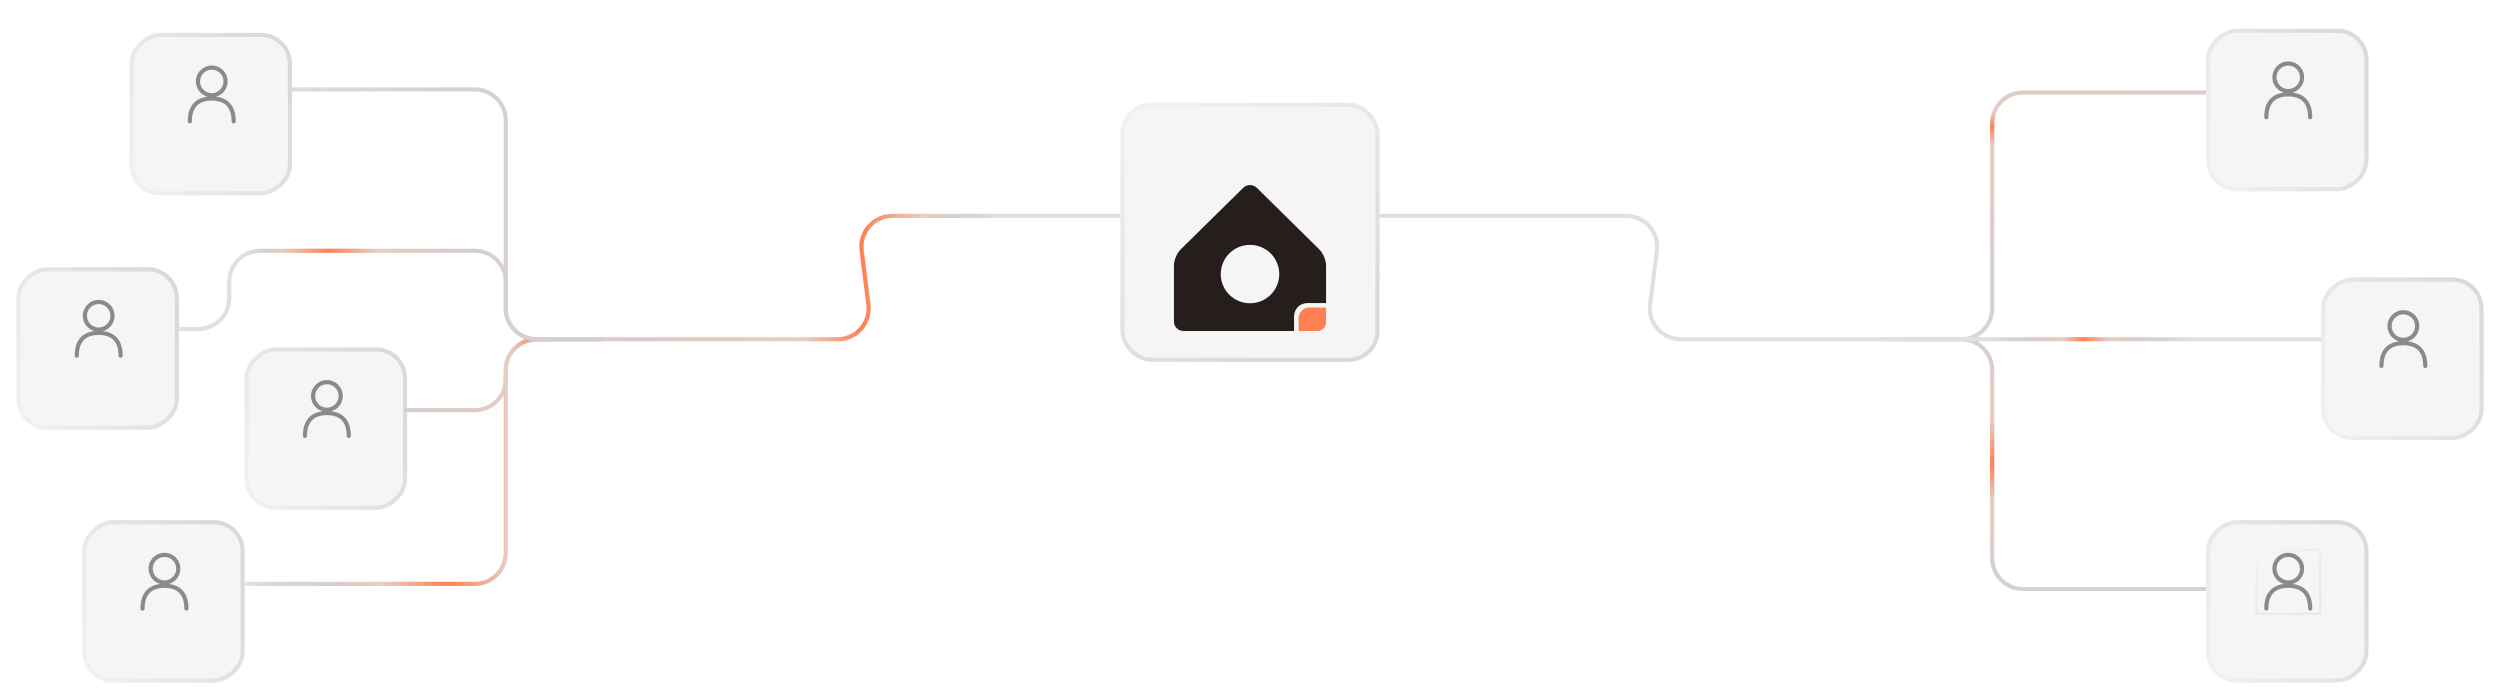 <svg width="1216" height="335" viewBox="0 0 1216 335" fill="none" xmlns="http://www.w3.org/2000/svg">
<g filter="url(#filter0_ddd_683_6757)">
<rect x="63" y="85.999" width="79" height="79" rx="15" transform="rotate(-90 63 85.999)" fill="#F5F5F5"/>
<rect x="64" y="84.999" width="77" height="77" rx="14" transform="rotate(-90 64 84.999)" stroke="url(#paint0_linear_683_6757)" stroke-width="2"/>
</g>
<g opacity="0.5">
<rect width="32" height="32" transform="translate(87 29.998)" fill="white" fill-opacity="0.01"/>
<path fill-rule="evenodd" clip-rule="evenodd" d="M103 31.865C98.729 31.865 95.267 35.328 95.267 39.599C95.267 43.125 97.627 46.1 100.853 47.03C98.306 47.34 96.121 48.241 94.475 49.863C92.381 51.928 91.32 55.001 91.32 59.012C91.32 59.571 91.774 60.025 92.333 60.025C92.893 60.025 93.347 59.571 93.347 59.012C93.347 55.342 94.313 52.869 95.898 51.307C97.486 49.742 99.857 48.932 103 48.932C106.143 48.932 108.514 49.742 110.102 51.307C111.687 52.869 112.653 55.342 112.653 59.012C112.653 59.571 113.107 60.025 113.667 60.025C114.226 60.025 114.68 59.571 114.68 59.012C114.68 55.001 113.619 51.928 111.525 49.863C109.879 48.241 107.694 47.34 105.147 47.03C108.373 46.1 110.733 43.125 110.733 39.599C110.733 35.328 107.271 31.865 103 31.865ZM97.293 39.599C97.293 36.447 99.848 33.892 103 33.892C106.152 33.892 108.707 36.447 108.707 39.599C108.707 42.75 106.152 45.305 103 45.305C99.848 45.305 97.293 42.75 97.293 39.599Z" fill="#251E1C"/>
</g>
<g filter="url(#filter1_ddd_683_6757)">
<rect x="8" y="199.999" width="79" height="79" rx="15" transform="rotate(-90 8 199.999)" fill="#F5F5F5"/>
<rect x="9" y="198.999" width="77" height="77" rx="14" transform="rotate(-90 9 198.999)" stroke="url(#paint1_linear_683_6757)" stroke-width="2"/>
</g>
<g opacity="0.5">
<rect width="32" height="32" transform="translate(32 143.999)" fill="white" fill-opacity="0.01"/>
<path fill-rule="evenodd" clip-rule="evenodd" d="M48 145.865C43.729 145.865 40.267 149.328 40.267 153.599C40.267 157.125 42.627 160.1 45.853 161.03C43.306 161.34 41.121 162.241 39.475 163.863C37.381 165.928 36.32 169.001 36.32 173.012C36.32 173.571 36.774 174.025 37.333 174.025C37.893 174.025 38.347 173.571 38.347 173.012C38.347 169.342 39.313 166.869 40.898 165.307C42.486 163.742 44.857 162.932 48 162.932C51.143 162.932 53.514 163.742 55.102 165.307C56.687 166.869 57.653 169.342 57.653 173.012C57.653 173.571 58.107 174.025 58.667 174.025C59.226 174.025 59.68 173.571 59.68 173.012C59.68 169.001 58.619 165.928 56.525 163.863C54.879 162.241 52.694 161.34 50.147 161.03C53.373 160.1 55.733 157.125 55.733 153.599C55.733 149.328 52.271 145.865 48 145.865ZM42.293 153.599C42.293 150.447 44.848 147.892 48 147.892C51.152 147.892 53.707 150.447 53.707 153.599C53.707 156.75 51.152 159.305 48 159.305C44.848 159.305 42.293 156.75 42.293 153.599Z" fill="#251E1C"/>
</g>
<g filter="url(#filter2_ddd_683_6757)">
<rect x="119" y="238.999" width="79" height="79" rx="15" transform="rotate(-90 119 238.999)" fill="#F5F5F5"/>
<rect x="120" y="237.999" width="77" height="77" rx="14" transform="rotate(-90 120 237.999)" stroke="url(#paint2_linear_683_6757)" stroke-width="2"/>
</g>
<g opacity="0.5">
<rect width="32" height="32" transform="translate(143 182.999)" fill="white" fill-opacity="0.01"/>
<path fill-rule="evenodd" clip-rule="evenodd" d="M159 184.865C154.729 184.865 151.267 188.328 151.267 192.599C151.267 196.125 153.627 199.1 156.853 200.03C154.306 200.34 152.121 201.241 150.475 202.863C148.381 204.928 147.32 208.001 147.32 212.012C147.32 212.571 147.774 213.025 148.333 213.025C148.893 213.025 149.347 212.571 149.347 212.012C149.347 208.342 150.313 205.869 151.898 204.307C153.486 202.742 155.857 201.932 159 201.932C162.143 201.932 164.514 202.742 166.102 204.307C167.687 205.869 168.653 208.342 168.653 212.012C168.653 212.571 169.107 213.025 169.667 213.025C170.226 213.025 170.68 212.571 170.68 212.012C170.68 208.001 169.619 204.928 167.525 202.863C165.879 201.241 163.694 200.34 161.147 200.03C164.373 199.1 166.733 196.125 166.733 192.599C166.733 188.328 163.271 184.865 159 184.865ZM153.293 192.599C153.293 189.447 155.848 186.892 159 186.892C162.152 186.892 164.707 189.447 164.707 192.599C164.707 195.75 162.152 198.305 159 198.305C155.848 198.305 153.293 195.75 153.293 192.599Z" fill="#251E1C"/>
</g>
<path d="M117.5 283.999H231C239.284 283.999 246 277.283 246 268.999V179.999C246 171.714 252.716 164.999 261 164.999H293" stroke="#E0E0E0" stroke-width="2"/>
<path d="M117.5 283.999H231C239.284 283.999 246 277.283 246 268.999V179.999C246 171.714 252.716 164.999 261 164.999H293" stroke="url(#paint3_linear_683_6757)" stroke-width="2"/>
<path d="M196.5 199.499H231C239.284 199.499 246 192.783 246 184.499V179.999C246 171.714 252.716 164.999 261 164.999H293" stroke="#E0E0E0" stroke-width="2"/>
<path d="M196.5 199.499H231C239.284 199.499 246 192.783 246 184.499V179.999C246 171.714 252.716 164.999 261 164.999H293" stroke="url(#paint4_linear_683_6757)" stroke-width="2"/>
<path d="M86.5 159.999H96.5C104.784 159.999 111.5 153.283 111.5 144.999V136.999C111.5 128.714 118.216 121.999 126.5 121.999L231 121.999C239.284 121.999 246 128.714 246 136.999V149.999C246 158.283 252.716 164.999 261 164.999H293" stroke="#E0E0E0" stroke-width="2"/>
<path d="M86.5 159.999H96.5C104.784 159.999 111.5 153.283 111.5 144.999V136.999C111.5 128.714 118.216 121.999 126.5 121.999L231 121.999C239.284 121.999 246 128.714 246 136.999V149.999C246 158.283 252.716 164.999 261 164.999H293" stroke="url(#paint5_linear_683_6757)" stroke-width="2"/>
<path d="M141.5 43.498L231 43.498C239.284 43.498 246 50.214 246 58.498V121.999V149.999C246 158.283 252.716 164.999 261 164.999L293 164.999H407.508C416.531 164.999 423.512 157.091 422.392 148.138L419.108 121.859C417.988 112.906 424.969 104.999 433.992 104.999L552 104.999" stroke="#E0E0E0" stroke-width="2"/>
<path d="M141.5 43.498L231 43.498C239.284 43.498 246 50.214 246 58.498V121.999V149.999C246 158.283 252.716 164.999 261 164.999L293 164.999H407.508C416.531 164.999 423.512 157.091 422.392 148.138L419.108 121.859C417.988 112.906 424.969 104.999 433.992 104.999L552 104.999" stroke="url(#paint6_linear_683_6757)" stroke-width="2"/>
<g filter="url(#filter3_ddd_683_6757)">
<rect x="40" y="322.999" width="79" height="79" rx="15" transform="rotate(-90 40 322.999)" fill="#F5F5F5"/>
<rect x="41" y="321.999" width="77" height="77" rx="14" transform="rotate(-90 41 321.999)" stroke="url(#paint7_linear_683_6757)" stroke-width="2"/>
</g>
<g opacity="0.5">
<rect width="32" height="32" transform="translate(64 266.999)" fill="white" fill-opacity="0.01"/>
<path fill-rule="evenodd" clip-rule="evenodd" d="M80 268.865C75.729 268.865 72.267 272.328 72.267 276.599C72.267 280.125 74.627 283.1 77.853 284.03C75.306 284.34 73.121 285.241 71.475 286.863C69.381 288.928 68.32 292.001 68.32 296.012C68.32 296.571 68.774 297.025 69.333 297.025C69.893 297.025 70.347 296.571 70.347 296.012C70.347 292.342 71.313 289.869 72.898 288.307C74.486 286.742 76.857 285.932 80 285.932C83.143 285.932 85.514 286.742 87.102 288.307C88.687 289.869 89.653 292.342 89.653 296.012C89.653 296.571 90.107 297.025 90.667 297.025C91.226 297.025 91.68 296.571 91.68 296.012C91.68 292.001 90.619 288.928 88.525 286.863C86.879 285.241 84.694 284.34 82.147 284.03C85.373 283.1 87.733 280.125 87.733 276.599C87.733 272.328 84.271 268.865 80 268.865ZM74.293 276.599C74.293 273.447 76.848 270.892 80 270.892C83.152 270.892 85.707 273.447 85.707 276.599C85.707 279.75 83.152 282.305 80 282.305C76.848 282.305 74.293 279.75 74.293 276.599Z" fill="#251E1C"/>
</g>
<path d="M915 164.999H954C962.284 164.999 969 171.714 969 179.999V271.499C969 279.783 975.716 286.499 984 286.499H1074.5" stroke="#E0E0E0" stroke-width="2"/>
<path d="M915 164.999H954C962.284 164.999 969 171.714 969 179.999V271.499C969 279.783 975.716 286.499 984 286.499H1074.5" stroke="url(#paint8_linear_683_6757)" stroke-width="2"/>
<path d="M927 164.999H954C962.284 164.999 969 158.283 969 149.999V60C969 51.715 975.716 45 984 45H1074.5" stroke="#E0E0E0" stroke-width="2"/>
<path d="M927 164.999H954C962.284 164.999 969 158.283 969 149.999V60C969 51.715 975.716 45 984 45H1074.5" stroke="url(#paint9_linear_683_6757)" stroke-width="2"/>
<path d="M1130.5 164.999H997H817.492C808.469 164.999 801.488 157.091 802.608 148.138L805.892 121.86C807.012 112.907 800.031 105 791.008 105H644" stroke="#E0E0E0" stroke-width="2"/>
<path d="M1130.5 164.999H997H817.492C808.469 164.999 801.488 157.091 802.608 148.138L805.892 121.86C807.012 112.907 800.031 105 791.008 105H644" stroke="url(#paint10_linear_683_6757)" stroke-width="2"/>
<g filter="url(#filter4_ddd_683_6757)">
<rect x="1073" y="322.999" width="79" height="79" rx="15" transform="rotate(-90 1073 322.999)" fill="#F5F5F5"/>
<rect x="1074" y="321.999" width="77" height="77" rx="14" transform="rotate(-90 1074 321.999)" stroke="url(#paint11_linear_683_6757)" stroke-width="2"/>
</g>
<g opacity="0.5">
<rect x="1097.5" y="267.499" width="31" height="31" fill="white" fill-opacity="0.01"/>
<rect x="1097.5" y="267.499" width="31" height="31" stroke="url(#paint12_linear_683_6757)"/>
<path fill-rule="evenodd" clip-rule="evenodd" d="M1113 268.865C1108.73 268.865 1105.27 272.328 1105.27 276.599C1105.27 280.125 1107.63 283.1 1110.85 284.03C1108.31 284.34 1106.12 285.241 1104.48 286.863C1102.38 288.928 1101.32 292.001 1101.32 296.012C1101.32 296.571 1101.77 297.025 1102.33 297.025C1102.89 297.025 1103.35 296.571 1103.35 296.012C1103.35 292.342 1104.31 289.869 1105.9 288.307C1107.49 286.742 1109.86 285.932 1113 285.932C1116.14 285.932 1118.51 286.742 1120.1 288.307C1121.69 289.869 1122.65 292.342 1122.65 296.012C1122.65 296.571 1123.11 297.025 1123.67 297.025C1124.23 297.025 1124.68 296.571 1124.68 296.012C1124.68 292.001 1123.62 288.928 1121.52 286.863C1119.88 285.241 1117.69 284.34 1115.15 284.03C1118.37 283.1 1120.73 280.125 1120.73 276.599C1120.73 272.328 1117.27 268.865 1113 268.865ZM1107.29 276.599C1107.29 273.447 1109.85 270.892 1113 270.892C1116.15 270.892 1118.71 273.447 1118.71 276.599C1118.71 279.75 1116.15 282.305 1113 282.305C1109.85 282.305 1107.29 279.75 1107.29 276.599Z" fill="#251E1C"/>
</g>
<g filter="url(#filter5_ddd_683_6757)">
<rect x="1129" y="204.999" width="79" height="79" rx="15" transform="rotate(-90 1129 204.999)" fill="#F5F5F5"/>
<rect x="1130" y="203.999" width="77" height="77" rx="14" transform="rotate(-90 1130 203.999)" stroke="url(#paint13_linear_683_6757)" stroke-width="2"/>
</g>
<g opacity="0.5">
<rect width="32" height="32" transform="translate(1153 148.999)" fill="white" fill-opacity="0.01"/>
<path fill-rule="evenodd" clip-rule="evenodd" d="M1169 150.865C1164.73 150.865 1161.27 154.328 1161.27 158.599C1161.27 162.125 1163.63 165.1 1166.85 166.03C1164.31 166.34 1162.12 167.241 1160.48 168.863C1158.38 170.928 1157.32 174.001 1157.32 178.012C1157.32 178.571 1157.77 179.025 1158.33 179.025C1158.89 179.025 1159.35 178.571 1159.35 178.012C1159.35 174.342 1160.31 171.869 1161.9 170.307C1163.49 168.742 1165.86 167.932 1169 167.932C1172.14 167.932 1174.51 168.742 1176.1 170.307C1177.69 171.869 1178.65 174.342 1178.65 178.012C1178.65 178.571 1179.11 179.025 1179.67 179.025C1180.23 179.025 1180.68 178.571 1180.68 178.012C1180.68 174.001 1179.62 170.928 1177.52 168.863C1175.88 167.241 1173.69 166.34 1171.15 166.03C1174.37 165.1 1176.73 162.125 1176.73 158.599C1176.73 154.328 1173.27 150.865 1169 150.865ZM1163.29 158.599C1163.29 155.447 1165.85 152.892 1169 152.892C1172.15 152.892 1174.71 155.447 1174.71 158.599C1174.71 161.75 1172.15 164.305 1169 164.305C1165.85 164.305 1163.29 161.75 1163.29 158.599Z" fill="#251E1C"/>
</g>
<g filter="url(#filter6_ddd_683_6757)">
<rect x="1073" y="83.999" width="79" height="79" rx="15" transform="rotate(-90 1073 83.999)" fill="#F5F5F5"/>
<rect x="1074" y="82.999" width="77" height="77" rx="14" transform="rotate(-90 1074 82.999)" stroke="url(#paint14_linear_683_6757)" stroke-width="2"/>
</g>
<g opacity="0.5">
<rect width="32" height="32" transform="translate(1097 27.999)" fill="white" fill-opacity="0.01"/>
<path fill-rule="evenodd" clip-rule="evenodd" d="M1113 29.865C1108.73 29.865 1105.27 33.328 1105.27 37.599C1105.27 41.125 1107.63 44.1 1110.85 45.03C1108.31 45.34 1106.12 46.241 1104.48 47.864C1102.38 49.928 1101.32 53.001 1101.32 57.012C1101.32 57.572 1101.77 58.025 1102.33 58.025C1102.89 58.025 1103.35 57.572 1103.35 57.012C1103.35 53.342 1104.31 50.869 1105.9 49.307C1107.49 47.742 1109.86 46.932 1113 46.932C1116.14 46.932 1118.51 47.742 1120.1 49.307C1121.69 50.869 1122.65 53.342 1122.65 57.012C1122.65 57.572 1123.11 58.025 1123.67 58.025C1124.23 58.025 1124.68 57.572 1124.68 57.012C1124.68 53.001 1123.62 49.928 1121.52 47.864C1119.88 46.242 1117.69 45.34 1115.15 45.03C1118.37 44.1 1120.73 41.125 1120.73 37.599C1120.73 33.328 1117.27 29.865 1113 29.865ZM1107.29 37.599C1107.29 34.447 1109.85 31.892 1113 31.892C1116.15 31.892 1118.71 34.447 1118.71 37.599C1118.71 40.75 1116.15 43.305 1113 43.305C1109.85 43.305 1107.29 40.75 1107.29 37.599Z" fill="#251E1C"/>
</g>
<g filter="url(#filter7_ddd_683_6757)">
<rect x="545" y="41" width="126" height="126" rx="15" fill="#F5F5F5"/>
<rect x="546" y="42" width="124" height="124" rx="14" stroke="url(#paint15_linear_683_6757)" stroke-width="2"/>
</g>
<g filter="url(#filter8_dd_683_6757)">
<path d="M611.271 67.328L641.729 97.329V97.332C643.529 99.105 645 102.604 645 105.11V123.426C645 123.426 640.751 123.426 636.148 123.426C631.545 123.426 629.421 126.907 629.421 130.039C629.421 133.171 629.421 136.997 629.421 136.997H575.625C573.081 136.997 571 134.947 571 132.441V105.107C571 102.601 572.474 99.099 574.271 97.329L604.732 67.328C606.529 65.557 609.474 65.557 611.271 67.328Z" fill="#251E1C"/>
<path d="M645 125.593V132.823C645 135.13 643.098 137 640.751 137H631.634V130.387C631.634 128.08 634.156 125.593 636.502 125.593H645Z" fill="#FF8052"/>
<path d="M622.231 109.31C622.231 117.152 615.859 123.51 608 123.51C600.141 123.51 593.769 117.152 593.769 109.31C593.769 101.467 600.141 95.11 608 95.11C615.859 95.11 622.231 101.467 622.231 109.31Z" fill="#F5F5F5"/>
</g>
<defs>
<filter id="filter0_ddd_683_6757" x="55" y="1.999" width="95" height="96" filterUnits="userSpaceOnUse" color-interpolation-filters="sRGB">
<feFlood flood-opacity="0" result="BackgroundImageFix"/>
<feColorMatrix in="SourceAlpha" type="matrix" values="0 0 0 0 0 0 0 0 0 0 0 0 0 0 0 0 0 0 127 0" result="hardAlpha"/>
<feMorphology radius="2" operator="erode" in="SourceAlpha" result="effect1_dropShadow_683_6757"/>
<feOffset dy="2"/>
<feGaussianBlur stdDeviation="1.5"/>
<feComposite in2="hardAlpha" operator="out"/>
<feColorMatrix type="matrix" values="0 0 0 0 0 0 0 0 0 0 0 0 0 0 0.2 0 0 0 0.059 0"/>
<feBlend mode="normal" in2="BackgroundImageFix" result="effect1_dropShadow_683_6757"/>
<feColorMatrix in="SourceAlpha" type="matrix" values="0 0 0 0 0 0 0 0 0 0 0 0 0 0 0 0 0 0 127 0" result="hardAlpha"/>
<feMorphology radius="4" operator="erode" in="SourceAlpha" result="effect2_dropShadow_683_6757"/>
<feOffset dy="3"/>
<feGaussianBlur stdDeviation="6"/>
<feComposite in2="hardAlpha" operator="out"/>
<feColorMatrix type="matrix" values="0 0 0 0 0 0 0 0 0 0 0 0 0 0 0 0 0 0 0.1 0"/>
<feBlend mode="normal" in2="effect1_dropShadow_683_6757" result="effect2_dropShadow_683_6757"/>
<feColorMatrix in="SourceAlpha" type="matrix" values="0 0 0 0 0 0 0 0 0 0 0 0 0 0 0 0 0 0 127 0" result="hardAlpha"/>
<feMorphology radius="8" operator="erode" in="SourceAlpha" result="effect3_dropShadow_683_6757"/>
<feOffset dy="4"/>
<feGaussianBlur stdDeviation="8"/>
<feComposite in2="hardAlpha" operator="out"/>
<feColorMatrix type="matrix" values="0 0 0 0 0 0 0 0 0 0 0 0 0 0 0 0 0 0 0.1 0"/>
<feBlend mode="normal" in2="effect2_dropShadow_683_6757" result="effect3_dropShadow_683_6757"/>
<feBlend mode="normal" in="SourceGraphic" in2="effect3_dropShadow_683_6757" result="shape"/>
</filter>
<filter id="filter1_ddd_683_6757" x="0" y="115.999" width="95" height="96" filterUnits="userSpaceOnUse" color-interpolation-filters="sRGB">
<feFlood flood-opacity="0" result="BackgroundImageFix"/>
<feColorMatrix in="SourceAlpha" type="matrix" values="0 0 0 0 0 0 0 0 0 0 0 0 0 0 0 0 0 0 127 0" result="hardAlpha"/>
<feMorphology radius="2" operator="erode" in="SourceAlpha" result="effect1_dropShadow_683_6757"/>
<feOffset dy="2"/>
<feGaussianBlur stdDeviation="1.5"/>
<feComposite in2="hardAlpha" operator="out"/>
<feColorMatrix type="matrix" values="0 0 0 0 0 0 0 0 0 0 0 0 0 0 0.2 0 0 0 0.059 0"/>
<feBlend mode="normal" in2="BackgroundImageFix" result="effect1_dropShadow_683_6757"/>
<feColorMatrix in="SourceAlpha" type="matrix" values="0 0 0 0 0 0 0 0 0 0 0 0 0 0 0 0 0 0 127 0" result="hardAlpha"/>
<feMorphology radius="4" operator="erode" in="SourceAlpha" result="effect2_dropShadow_683_6757"/>
<feOffset dy="3"/>
<feGaussianBlur stdDeviation="6"/>
<feComposite in2="hardAlpha" operator="out"/>
<feColorMatrix type="matrix" values="0 0 0 0 0 0 0 0 0 0 0 0 0 0 0 0 0 0 0.1 0"/>
<feBlend mode="normal" in2="effect1_dropShadow_683_6757" result="effect2_dropShadow_683_6757"/>
<feColorMatrix in="SourceAlpha" type="matrix" values="0 0 0 0 0 0 0 0 0 0 0 0 0 0 0 0 0 0 127 0" result="hardAlpha"/>
<feMorphology radius="8" operator="erode" in="SourceAlpha" result="effect3_dropShadow_683_6757"/>
<feOffset dy="4"/>
<feGaussianBlur stdDeviation="8"/>
<feComposite in2="hardAlpha" operator="out"/>
<feColorMatrix type="matrix" values="0 0 0 0 0 0 0 0 0 0 0 0 0 0 0 0 0 0 0.1 0"/>
<feBlend mode="normal" in2="effect2_dropShadow_683_6757" result="effect3_dropShadow_683_6757"/>
<feBlend mode="normal" in="SourceGraphic" in2="effect3_dropShadow_683_6757" result="shape"/>
</filter>
<filter id="filter2_ddd_683_6757" x="111" y="154.999" width="95" height="96" filterUnits="userSpaceOnUse" color-interpolation-filters="sRGB">
<feFlood flood-opacity="0" result="BackgroundImageFix"/>
<feColorMatrix in="SourceAlpha" type="matrix" values="0 0 0 0 0 0 0 0 0 0 0 0 0 0 0 0 0 0 127 0" result="hardAlpha"/>
<feMorphology radius="2" operator="erode" in="SourceAlpha" result="effect1_dropShadow_683_6757"/>
<feOffset dy="2"/>
<feGaussianBlur stdDeviation="1.5"/>
<feComposite in2="hardAlpha" operator="out"/>
<feColorMatrix type="matrix" values="0 0 0 0 0 0 0 0 0 0 0 0 0 0 0.2 0 0 0 0.059 0"/>
<feBlend mode="normal" in2="BackgroundImageFix" result="effect1_dropShadow_683_6757"/>
<feColorMatrix in="SourceAlpha" type="matrix" values="0 0 0 0 0 0 0 0 0 0 0 0 0 0 0 0 0 0 127 0" result="hardAlpha"/>
<feMorphology radius="4" operator="erode" in="SourceAlpha" result="effect2_dropShadow_683_6757"/>
<feOffset dy="3"/>
<feGaussianBlur stdDeviation="6"/>
<feComposite in2="hardAlpha" operator="out"/>
<feColorMatrix type="matrix" values="0 0 0 0 0 0 0 0 0 0 0 0 0 0 0 0 0 0 0.1 0"/>
<feBlend mode="normal" in2="effect1_dropShadow_683_6757" result="effect2_dropShadow_683_6757"/>
<feColorMatrix in="SourceAlpha" type="matrix" values="0 0 0 0 0 0 0 0 0 0 0 0 0 0 0 0 0 0 127 0" result="hardAlpha"/>
<feMorphology radius="8" operator="erode" in="SourceAlpha" result="effect3_dropShadow_683_6757"/>
<feOffset dy="4"/>
<feGaussianBlur stdDeviation="8"/>
<feComposite in2="hardAlpha" operator="out"/>
<feColorMatrix type="matrix" values="0 0 0 0 0 0 0 0 0 0 0 0 0 0 0 0 0 0 0.1 0"/>
<feBlend mode="normal" in2="effect2_dropShadow_683_6757" result="effect3_dropShadow_683_6757"/>
<feBlend mode="normal" in="SourceGraphic" in2="effect3_dropShadow_683_6757" result="shape"/>
</filter>
<filter id="filter3_ddd_683_6757" x="32" y="238.999" width="95" height="96" filterUnits="userSpaceOnUse" color-interpolation-filters="sRGB">
<feFlood flood-opacity="0" result="BackgroundImageFix"/>
<feColorMatrix in="SourceAlpha" type="matrix" values="0 0 0 0 0 0 0 0 0 0 0 0 0 0 0 0 0 0 127 0" result="hardAlpha"/>
<feMorphology radius="2" operator="erode" in="SourceAlpha" result="effect1_dropShadow_683_6757"/>
<feOffset dy="2"/>
<feGaussianBlur stdDeviation="1.5"/>
<feComposite in2="hardAlpha" operator="out"/>
<feColorMatrix type="matrix" values="0 0 0 0 0 0 0 0 0 0 0 0 0 0 0.2 0 0 0 0.059 0"/>
<feBlend mode="normal" in2="BackgroundImageFix" result="effect1_dropShadow_683_6757"/>
<feColorMatrix in="SourceAlpha" type="matrix" values="0 0 0 0 0 0 0 0 0 0 0 0 0 0 0 0 0 0 127 0" result="hardAlpha"/>
<feMorphology radius="4" operator="erode" in="SourceAlpha" result="effect2_dropShadow_683_6757"/>
<feOffset dy="3"/>
<feGaussianBlur stdDeviation="6"/>
<feComposite in2="hardAlpha" operator="out"/>
<feColorMatrix type="matrix" values="0 0 0 0 0 0 0 0 0 0 0 0 0 0 0 0 0 0 0.1 0"/>
<feBlend mode="normal" in2="effect1_dropShadow_683_6757" result="effect2_dropShadow_683_6757"/>
<feColorMatrix in="SourceAlpha" type="matrix" values="0 0 0 0 0 0 0 0 0 0 0 0 0 0 0 0 0 0 127 0" result="hardAlpha"/>
<feMorphology radius="8" operator="erode" in="SourceAlpha" result="effect3_dropShadow_683_6757"/>
<feOffset dy="4"/>
<feGaussianBlur stdDeviation="8"/>
<feComposite in2="hardAlpha" operator="out"/>
<feColorMatrix type="matrix" values="0 0 0 0 0 0 0 0 0 0 0 0 0 0 0 0 0 0 0.1 0"/>
<feBlend mode="normal" in2="effect2_dropShadow_683_6757" result="effect3_dropShadow_683_6757"/>
<feBlend mode="normal" in="SourceGraphic" in2="effect3_dropShadow_683_6757" result="shape"/>
</filter>
<filter id="filter4_ddd_683_6757" x="1065" y="238.999" width="95" height="96" filterUnits="userSpaceOnUse" color-interpolation-filters="sRGB">
<feFlood flood-opacity="0" result="BackgroundImageFix"/>
<feColorMatrix in="SourceAlpha" type="matrix" values="0 0 0 0 0 0 0 0 0 0 0 0 0 0 0 0 0 0 127 0" result="hardAlpha"/>
<feMorphology radius="2" operator="erode" in="SourceAlpha" result="effect1_dropShadow_683_6757"/>
<feOffset dy="2"/>
<feGaussianBlur stdDeviation="1.5"/>
<feComposite in2="hardAlpha" operator="out"/>
<feColorMatrix type="matrix" values="0 0 0 0 0 0 0 0 0 0 0 0 0 0 0.2 0 0 0 0.059 0"/>
<feBlend mode="normal" in2="BackgroundImageFix" result="effect1_dropShadow_683_6757"/>
<feColorMatrix in="SourceAlpha" type="matrix" values="0 0 0 0 0 0 0 0 0 0 0 0 0 0 0 0 0 0 127 0" result="hardAlpha"/>
<feMorphology radius="4" operator="erode" in="SourceAlpha" result="effect2_dropShadow_683_6757"/>
<feOffset dy="3"/>
<feGaussianBlur stdDeviation="6"/>
<feComposite in2="hardAlpha" operator="out"/>
<feColorMatrix type="matrix" values="0 0 0 0 0 0 0 0 0 0 0 0 0 0 0 0 0 0 0.1 0"/>
<feBlend mode="normal" in2="effect1_dropShadow_683_6757" result="effect2_dropShadow_683_6757"/>
<feColorMatrix in="SourceAlpha" type="matrix" values="0 0 0 0 0 0 0 0 0 0 0 0 0 0 0 0 0 0 127 0" result="hardAlpha"/>
<feMorphology radius="8" operator="erode" in="SourceAlpha" result="effect3_dropShadow_683_6757"/>
<feOffset dy="4"/>
<feGaussianBlur stdDeviation="8"/>
<feComposite in2="hardAlpha" operator="out"/>
<feColorMatrix type="matrix" values="0 0 0 0 0 0 0 0 0 0 0 0 0 0 0 0 0 0 0.1 0"/>
<feBlend mode="normal" in2="effect2_dropShadow_683_6757" result="effect3_dropShadow_683_6757"/>
<feBlend mode="normal" in="SourceGraphic" in2="effect3_dropShadow_683_6757" result="shape"/>
</filter>
<filter id="filter5_ddd_683_6757" x="1121" y="120.999" width="95" height="96" filterUnits="userSpaceOnUse" color-interpolation-filters="sRGB">
<feFlood flood-opacity="0" result="BackgroundImageFix"/>
<feColorMatrix in="SourceAlpha" type="matrix" values="0 0 0 0 0 0 0 0 0 0 0 0 0 0 0 0 0 0 127 0" result="hardAlpha"/>
<feMorphology radius="2" operator="erode" in="SourceAlpha" result="effect1_dropShadow_683_6757"/>
<feOffset dy="2"/>
<feGaussianBlur stdDeviation="1.5"/>
<feComposite in2="hardAlpha" operator="out"/>
<feColorMatrix type="matrix" values="0 0 0 0 0 0 0 0 0 0 0 0 0 0 0.2 0 0 0 0.059 0"/>
<feBlend mode="normal" in2="BackgroundImageFix" result="effect1_dropShadow_683_6757"/>
<feColorMatrix in="SourceAlpha" type="matrix" values="0 0 0 0 0 0 0 0 0 0 0 0 0 0 0 0 0 0 127 0" result="hardAlpha"/>
<feMorphology radius="4" operator="erode" in="SourceAlpha" result="effect2_dropShadow_683_6757"/>
<feOffset dy="3"/>
<feGaussianBlur stdDeviation="6"/>
<feComposite in2="hardAlpha" operator="out"/>
<feColorMatrix type="matrix" values="0 0 0 0 0 0 0 0 0 0 0 0 0 0 0 0 0 0 0.1 0"/>
<feBlend mode="normal" in2="effect1_dropShadow_683_6757" result="effect2_dropShadow_683_6757"/>
<feColorMatrix in="SourceAlpha" type="matrix" values="0 0 0 0 0 0 0 0 0 0 0 0 0 0 0 0 0 0 127 0" result="hardAlpha"/>
<feMorphology radius="8" operator="erode" in="SourceAlpha" result="effect3_dropShadow_683_6757"/>
<feOffset dy="4"/>
<feGaussianBlur stdDeviation="8"/>
<feComposite in2="hardAlpha" operator="out"/>
<feColorMatrix type="matrix" values="0 0 0 0 0 0 0 0 0 0 0 0 0 0 0 0 0 0 0.1 0"/>
<feBlend mode="normal" in2="effect2_dropShadow_683_6757" result="effect3_dropShadow_683_6757"/>
<feBlend mode="normal" in="SourceGraphic" in2="effect3_dropShadow_683_6757" result="shape"/>
</filter>
<filter id="filter6_ddd_683_6757" x="1065" y="-0.001" width="95" height="96" filterUnits="userSpaceOnUse" color-interpolation-filters="sRGB">
<feFlood flood-opacity="0" result="BackgroundImageFix"/>
<feColorMatrix in="SourceAlpha" type="matrix" values="0 0 0 0 0 0 0 0 0 0 0 0 0 0 0 0 0 0 127 0" result="hardAlpha"/>
<feMorphology radius="2" operator="erode" in="SourceAlpha" result="effect1_dropShadow_683_6757"/>
<feOffset dy="2"/>
<feGaussianBlur stdDeviation="1.5"/>
<feComposite in2="hardAlpha" operator="out"/>
<feColorMatrix type="matrix" values="0 0 0 0 0 0 0 0 0 0 0 0 0 0 0.2 0 0 0 0.059 0"/>
<feBlend mode="normal" in2="BackgroundImageFix" result="effect1_dropShadow_683_6757"/>
<feColorMatrix in="SourceAlpha" type="matrix" values="0 0 0 0 0 0 0 0 0 0 0 0 0 0 0 0 0 0 127 0" result="hardAlpha"/>
<feMorphology radius="4" operator="erode" in="SourceAlpha" result="effect2_dropShadow_683_6757"/>
<feOffset dy="3"/>
<feGaussianBlur stdDeviation="6"/>
<feComposite in2="hardAlpha" operator="out"/>
<feColorMatrix type="matrix" values="0 0 0 0 0 0 0 0 0 0 0 0 0 0 0 0 0 0 0.1 0"/>
<feBlend mode="normal" in2="effect1_dropShadow_683_6757" result="effect2_dropShadow_683_6757"/>
<feColorMatrix in="SourceAlpha" type="matrix" values="0 0 0 0 0 0 0 0 0 0 0 0 0 0 0 0 0 0 127 0" result="hardAlpha"/>
<feMorphology radius="8" operator="erode" in="SourceAlpha" result="effect3_dropShadow_683_6757"/>
<feOffset dy="4"/>
<feGaussianBlur stdDeviation="8"/>
<feComposite in2="hardAlpha" operator="out"/>
<feColorMatrix type="matrix" values="0 0 0 0 0 0 0 0 0 0 0 0 0 0 0 0 0 0 0.1 0"/>
<feBlend mode="normal" in2="effect2_dropShadow_683_6757" result="effect3_dropShadow_683_6757"/>
<feBlend mode="normal" in="SourceGraphic" in2="effect3_dropShadow_683_6757" result="shape"/>
</filter>
<filter id="filter7_ddd_683_6757" x="537" y="36" width="142" height="143" filterUnits="userSpaceOnUse" color-interpolation-filters="sRGB">
<feFlood flood-opacity="0" result="BackgroundImageFix"/>
<feColorMatrix in="SourceAlpha" type="matrix" values="0 0 0 0 0 0 0 0 0 0 0 0 0 0 0 0 0 0 127 0" result="hardAlpha"/>
<feMorphology radius="2" operator="erode" in="SourceAlpha" result="effect1_dropShadow_683_6757"/>
<feOffset dy="2"/>
<feGaussianBlur stdDeviation="1.5"/>
<feComposite in2="hardAlpha" operator="out"/>
<feColorMatrix type="matrix" values="0 0 0 0 0 0 0 0 0 0 0 0 0 0 0.2 0 0 0 0.059 0"/>
<feBlend mode="normal" in2="BackgroundImageFix" result="effect1_dropShadow_683_6757"/>
<feColorMatrix in="SourceAlpha" type="matrix" values="0 0 0 0 0 0 0 0 0 0 0 0 0 0 0 0 0 0 127 0" result="hardAlpha"/>
<feMorphology radius="4" operator="erode" in="SourceAlpha" result="effect2_dropShadow_683_6757"/>
<feOffset dy="3"/>
<feGaussianBlur stdDeviation="6"/>
<feComposite in2="hardAlpha" operator="out"/>
<feColorMatrix type="matrix" values="0 0 0 0 0 0 0 0 0 0 0 0 0 0 0 0 0 0 0.1 0"/>
<feBlend mode="normal" in2="effect1_dropShadow_683_6757" result="effect2_dropShadow_683_6757"/>
<feColorMatrix in="SourceAlpha" type="matrix" values="0 0 0 0 0 0 0 0 0 0 0 0 0 0 0 0 0 0 127 0" result="hardAlpha"/>
<feMorphology radius="8" operator="erode" in="SourceAlpha" result="effect3_dropShadow_683_6757"/>
<feOffset dy="4"/>
<feGaussianBlur stdDeviation="8"/>
<feComposite in2="hardAlpha" operator="out"/>
<feColorMatrix type="matrix" values="0 0 0 0 0 0 0 0 0 0 0 0 0 0 0 0 0 0 0.1 0"/>
<feBlend mode="normal" in2="effect2_dropShadow_683_6757" result="effect3_dropShadow_683_6757"/>
<feBlend mode="normal" in="SourceGraphic" in2="effect3_dropShadow_683_6757" result="shape"/>
</filter>
<filter id="filter8_dd_683_6757" x="511" y="18" width="194" height="191" filterUnits="userSpaceOnUse" color-interpolation-filters="sRGB">
<feFlood flood-opacity="0" result="BackgroundImageFix"/>
<feColorMatrix in="SourceAlpha" type="matrix" values="0 0 0 0 0 0 0 0 0 0 0 0 0 0 0 0 0 0 127 0" result="hardAlpha"/>
<feOffset dy="12"/>
<feGaussianBlur stdDeviation="30"/>
<feComposite in2="hardAlpha" operator="out"/>
<feColorMatrix type="matrix" values="0 0 0 0 0 0 0 0 0 0 0 0 0 0 0 0 0 0 0.15 0"/>
<feBlend mode="normal" in2="BackgroundImageFix" result="effect1_dropShadow_683_6757"/>
<feColorMatrix in="SourceAlpha" type="matrix" values="0 0 0 0 0 0 0 0 0 0 0 0 0 0 0 0 0 0 127 0" result="hardAlpha"/>
<feMorphology radius="16" operator="erode" in="SourceAlpha" result="effect2_dropShadow_683_6757"/>
<feOffset dy="12"/>
<feGaussianBlur stdDeviation="16"/>
<feComposite in2="hardAlpha" operator="out"/>
<feColorMatrix type="matrix" values="0 0 0 0 1 0 0 0 0 0.502 0 0 0 0 0.322 0 0 0 0.122 0"/>
<feBlend mode="normal" in2="effect1_dropShadow_683_6757" result="effect2_dropShadow_683_6757"/>
<feBlend mode="normal" in="SourceGraphic" in2="effect2_dropShadow_683_6757" result="shape"/>
</filter>
<linearGradient id="paint0_linear_683_6757" x1="63" y1="89.236" x2="104.766" y2="164.999" gradientUnits="userSpaceOnUse">
<stop stop-color="#F1F1F1"/>
<stop offset="1" stop-color="#DADADA"/>
</linearGradient>
<linearGradient id="paint1_linear_683_6757" x1="8" y1="203.236" x2="49.766" y2="278.999" gradientUnits="userSpaceOnUse">
<stop stop-color="#F1F1F1"/>
<stop offset="1" stop-color="#DADADA"/>
</linearGradient>
<linearGradient id="paint2_linear_683_6757" x1="119" y1="242.236" x2="160.766" y2="317.999" gradientUnits="userSpaceOnUse">
<stop stop-color="#F1F1F1"/>
<stop offset="1" stop-color="#DADADA"/>
</linearGradient>
<linearGradient id="paint3_linear_683_6757" x1="120.5" y1="283.999" x2="293" y2="283.999" gradientUnits="userSpaceOnUse">
<stop stop-opacity="0"/>
<stop offset="0.38" stop-color="#FF8052" stop-opacity="0.2"/>
<stop offset="0.565" stop-color="#FF8052"/>
<stop offset="0.735" stop-color="#FF8052" stop-opacity="0.2"/>
<stop offset="1" stop-opacity="0"/>
</linearGradient>
<linearGradient id="paint4_linear_683_6757" x1="120.5" y1="283.999" x2="293" y2="283.999" gradientUnits="userSpaceOnUse">
<stop stop-opacity="0"/>
<stop offset="0.743" stop-color="#FF8052" stop-opacity="0.2"/>
<stop offset="0.82" stop-color="#FF8052"/>
<stop offset="0.901" stop-color="#FF8052" stop-opacity="0.2"/>
<stop offset="1" stop-opacity="0"/>
</linearGradient>
<linearGradient id="paint5_linear_683_6757" x1="120.5" y1="283.999" x2="293" y2="283.999" gradientUnits="userSpaceOnUse">
<stop stop-opacity="0"/>
<stop offset="0.097" stop-color="#FF8052" stop-opacity="0.2"/>
<stop offset="0.23" stop-color="#FF8052"/>
<stop offset="0.361" stop-color="#FF8052" stop-opacity="0.2"/>
<stop offset="1" stop-opacity="0"/>
</linearGradient>
<linearGradient id="paint6_linear_683_6757" x1="120.5" y1="283.998" x2="486.5" y2="280.499" gradientUnits="userSpaceOnUse">
<stop stop-opacity="0"/>
<stop offset="0.743" stop-color="#FF8052" stop-opacity="0.2"/>
<stop offset="0.82" stop-color="#FF8052"/>
<stop offset="0.901" stop-color="#FF8052" stop-opacity="0.2"/>
<stop offset="1" stop-opacity="0"/>
</linearGradient>
<linearGradient id="paint7_linear_683_6757" x1="40" y1="326.236" x2="81.766" y2="401.999" gradientUnits="userSpaceOnUse">
<stop stop-color="#F1F1F1"/>
<stop offset="1" stop-color="#DADADA"/>
</linearGradient>
<linearGradient id="paint8_linear_683_6757" x1="1055.5" y1="130.499" x2="1055" y2="312.499" gradientUnits="userSpaceOnUse">
<stop stop-opacity="0"/>
<stop offset="0.401" stop-color="#FF8052" stop-opacity="0.2"/>
<stop offset="0.523" stop-color="#FF8052"/>
<stop offset="0.626" stop-color="#FF8052" stop-opacity="0.2"/>
<stop offset="1" stop-opacity="0"/>
</linearGradient>
<linearGradient id="paint9_linear_683_6757" x1="1055.5" y1="199.499" x2="1055" y2="17.498" gradientUnits="userSpaceOnUse">
<stop stop-opacity="0"/>
<stop offset="0.708" stop-color="#FF8052" stop-opacity="0.2"/>
<stop offset="0.758" stop-color="#FF8052"/>
<stop offset="0.798" stop-color="#FF8052" stop-opacity="0.2"/>
<stop offset="1" stop-opacity="0"/>
</linearGradient>
<linearGradient id="paint10_linear_683_6757" x1="1064" y1="163.499" x2="967.008" y2="167.199" gradientUnits="userSpaceOnUse">
<stop stop-opacity="0"/>
<stop offset="0.401" stop-color="#FF8052" stop-opacity="0.2"/>
<stop offset="0.523" stop-color="#FF8052"/>
<stop offset="0.626" stop-color="#FF8052" stop-opacity="0.2"/>
<stop offset="1" stop-opacity="0"/>
</linearGradient>
<linearGradient id="paint11_linear_683_6757" x1="1073" y1="326.236" x2="1114.77" y2="401.999" gradientUnits="userSpaceOnUse">
<stop stop-color="#F1F1F1"/>
<stop offset="1" stop-color="#DADADA"/>
</linearGradient>
<linearGradient id="paint12_linear_683_6757" x1="1097" y1="268.31" x2="1113.92" y2="298.999" gradientUnits="userSpaceOnUse">
<stop stop-color="#F1F1F1"/>
<stop offset="1" stop-color="#DADADA"/>
</linearGradient>
<linearGradient id="paint13_linear_683_6757" x1="1129" y1="208.236" x2="1170.77" y2="283.999" gradientUnits="userSpaceOnUse">
<stop stop-color="#F1F1F1"/>
<stop offset="1" stop-color="#DADADA"/>
</linearGradient>
<linearGradient id="paint14_linear_683_6757" x1="1073" y1="87.236" x2="1114.77" y2="162.999" gradientUnits="userSpaceOnUse">
<stop stop-color="#F1F1F1"/>
<stop offset="1" stop-color="#DADADA"/>
</linearGradient>
<linearGradient id="paint15_linear_683_6757" x1="545" y1="46.164" x2="611.615" y2="167" gradientUnits="userSpaceOnUse">
<stop stop-color="#F1F1F1"/>
<stop offset="1" stop-color="#DADADA"/>
</linearGradient>
</defs>
</svg>
